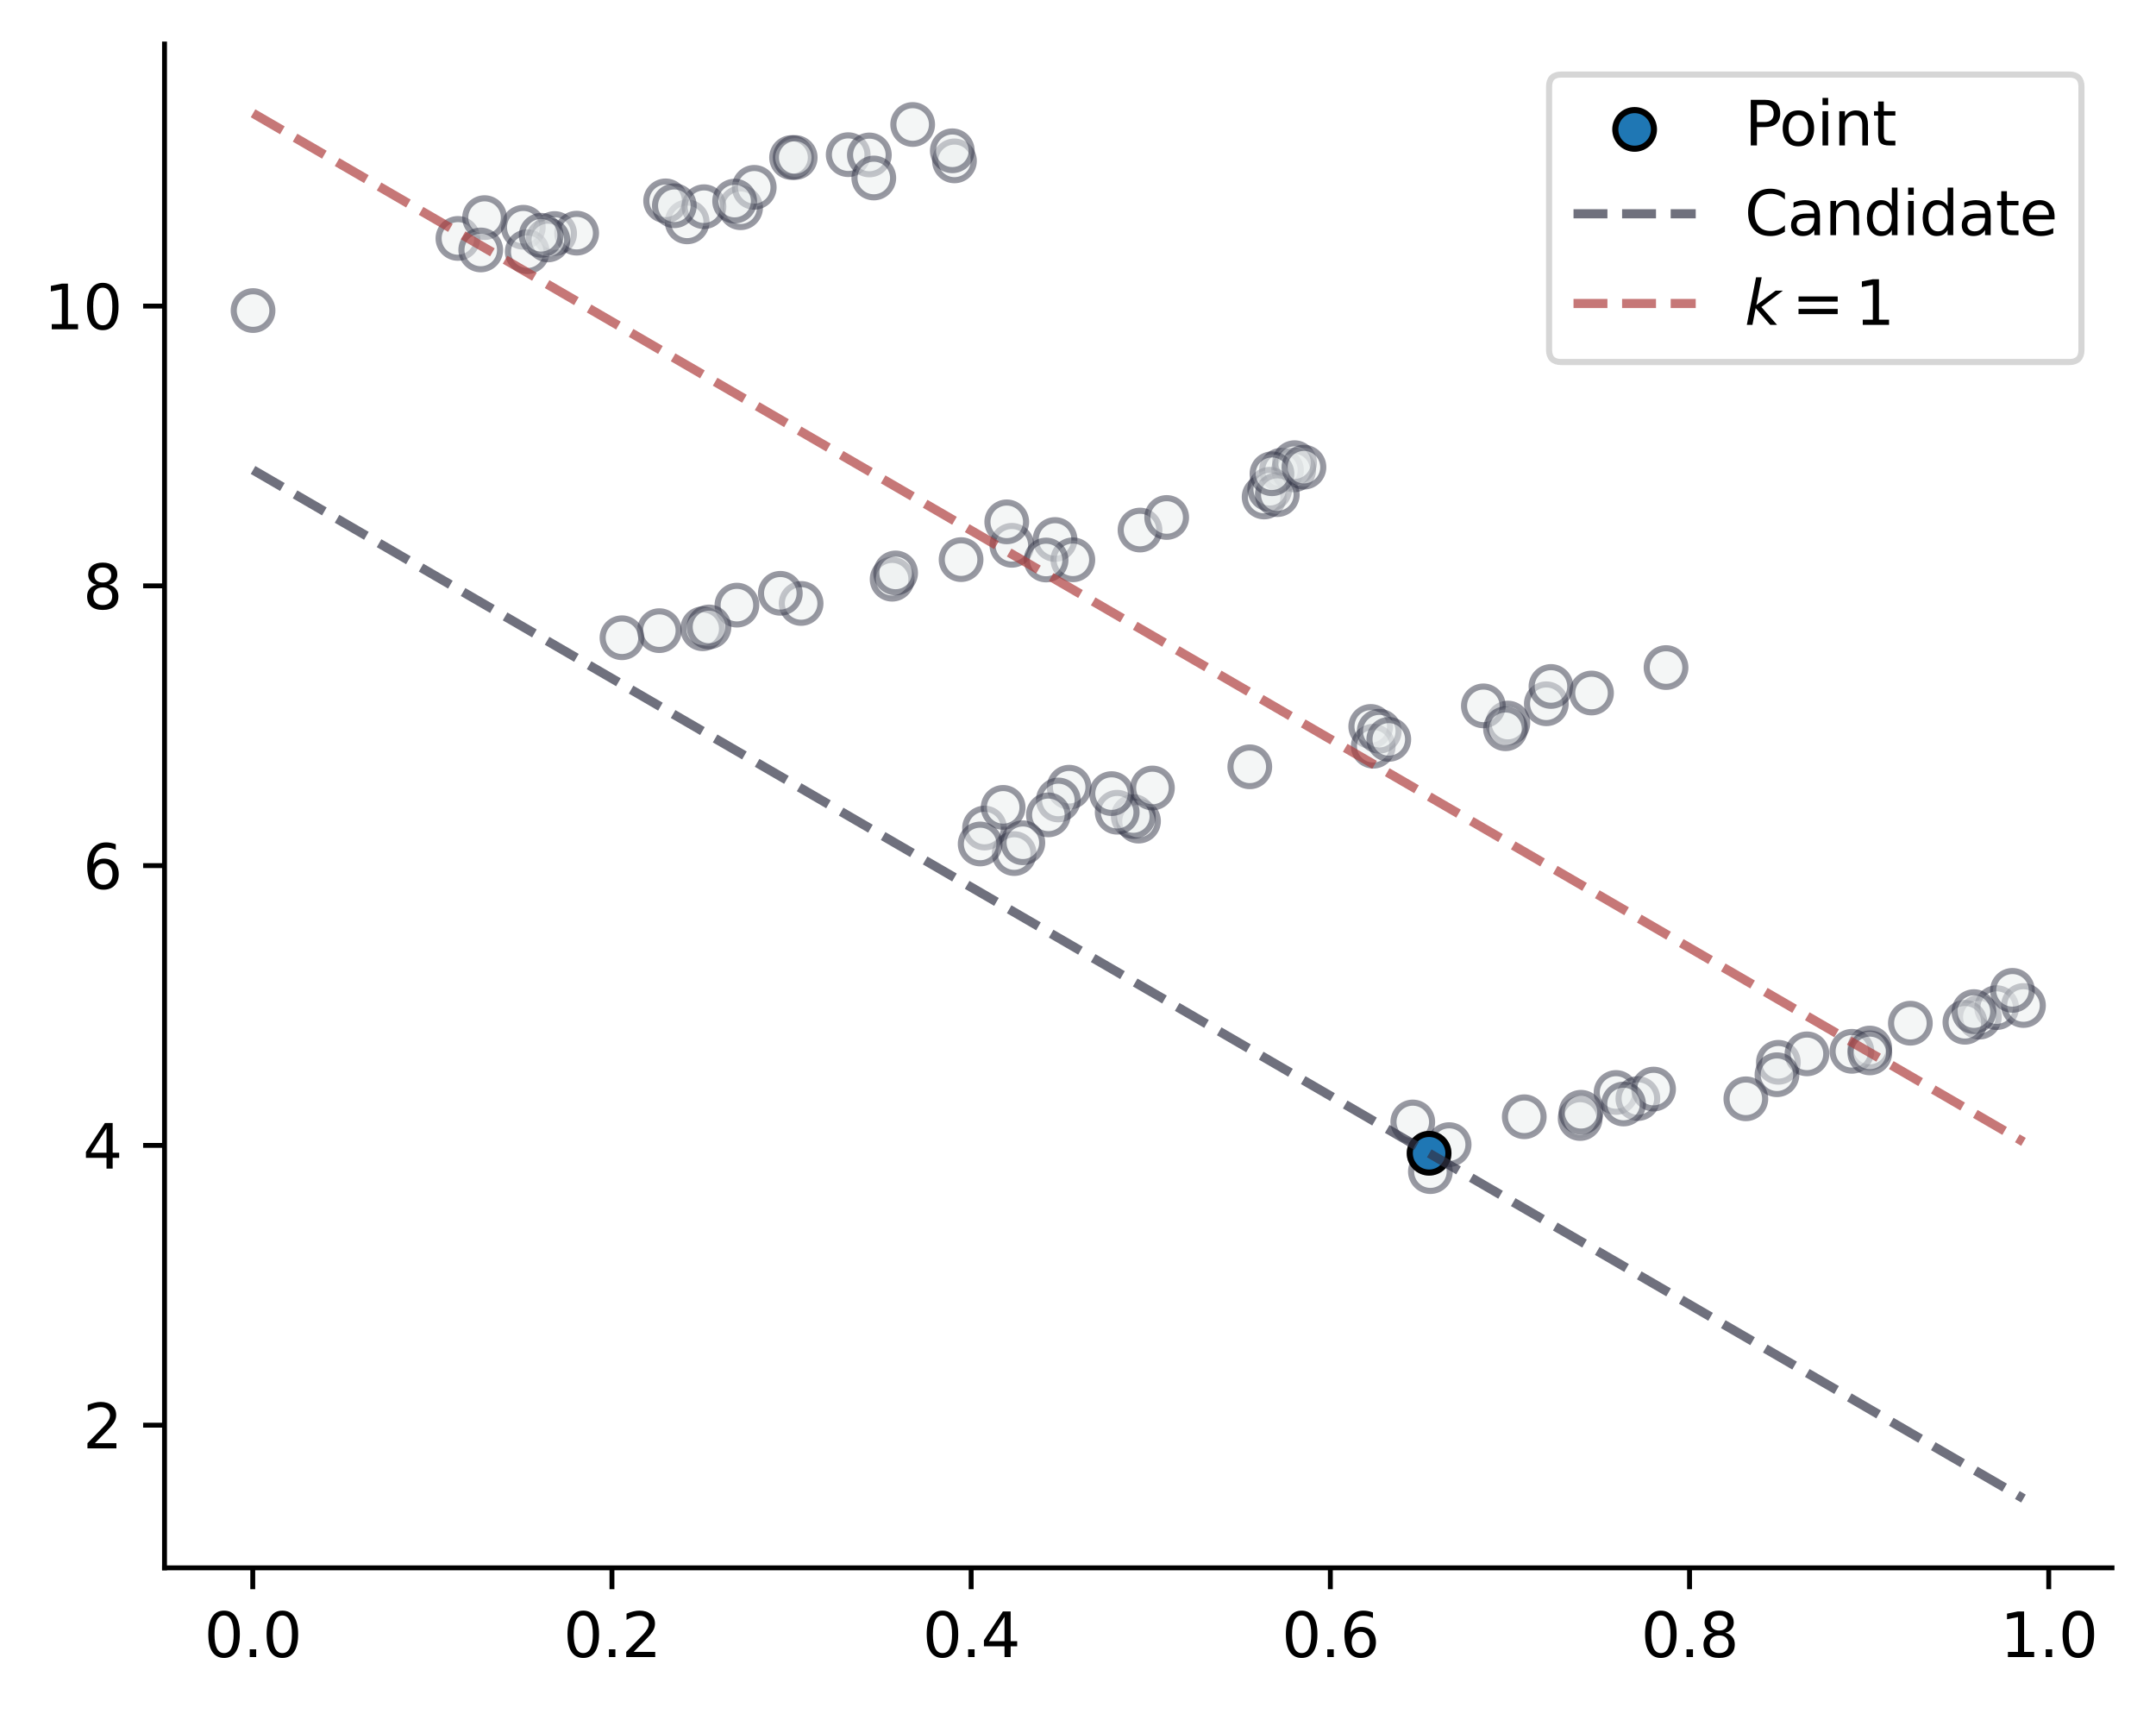 <?xml version="1.0" encoding="utf-8" standalone="no"?>
<!DOCTYPE svg PUBLIC "-//W3C//DTD SVG 1.1//EN"
  "http://www.w3.org/Graphics/SVG/1.1/DTD/svg11.dtd">
<svg xmlns:xlink="http://www.w3.org/1999/xlink" width="352.835pt" height="280.398pt" viewBox="0 0 352.835 280.398" xmlns="http://www.w3.org/2000/svg" version="1.1">
 <defs>
  <style type="text/css">*{stroke-linejoin: round; stroke-linecap: butt}</style>
 </defs>
 <g id="figure_1">
  <g id="patch_1">
   <path d="M 0 280.398 
L 352.835 280.398 
L 352.835 0 
L 0 0 
z
" style="fill: #ffffff"/>
  </g>
  <g id="axes_1">
   <g id="patch_2">
    <path d="M 26.925 256.52 
L 345.635 256.52 
L 345.635 7.2 
L 26.925 7.2 
z
" style="fill: #ffffff"/>
   </g>
   <g id="PathCollection_1">
    <defs>
     <path id="m1766ad5113" d="M 0 3.162 
C 0.839 3.162 1.643 2.829 2.236 2.236 
C 2.829 1.643 3.162 0.839 3.162 0 
C 3.162 -0.839 2.829 -1.643 2.236 -2.236 
C 1.643 -2.829 0.839 -3.162 0 -3.162 
C -0.839 -3.162 -1.643 -2.829 -2.236 -2.236 
C -2.829 -1.643 -3.162 -0.839 -3.162 0 
C -3.162 0.839 -2.829 1.643 -2.236 2.236 
C -1.643 2.829 -0.839 3.162 0 3.162 
z
" style="stroke: #333446; stroke-opacity: 0.5"/>
    </defs>
    <g clip-path="url(#p999129aa6b)">
     <use xlink:href="#m1766ad5113" x="323.925" y="166.422" style="fill: #eaefef; fill-opacity: 0.5; stroke: #333446; stroke-opacity: 0.5"/>
     <use xlink:href="#m1766ad5113" x="233.877" y="188.688" style="fill: #eaefef; fill-opacity: 0.5; stroke: #333446; stroke-opacity: 0.5"/>
     <use xlink:href="#m1766ad5113" x="234.089" y="191.693" style="fill: #eaefef; fill-opacity: 0.5; stroke: #333446; stroke-opacity: 0.5"/>
     <use xlink:href="#m1766ad5113" x="312.637" y="167.411" style="fill: #eaefef; fill-opacity: 0.5; stroke: #333446; stroke-opacity: 0.5"/>
     <use xlink:href="#m1766ad5113" x="264.469" y="178.744" style="fill: #eaefef; fill-opacity: 0.5; stroke: #333446; stroke-opacity: 0.5"/>
     <use xlink:href="#m1766ad5113" x="237.155" y="187.275" style="fill: #eaefef; fill-opacity: 0.5; stroke: #333446; stroke-opacity: 0.5"/>
     <use xlink:href="#m1766ad5113" x="326.759" y="164.862" style="fill: #eaefef; fill-opacity: 0.5; stroke: #333446; stroke-opacity: 0.5"/>
     <use xlink:href="#m1766ad5113" x="258.601" y="183.001" style="fill: #eaefef; fill-opacity: 0.5; stroke: #333446; stroke-opacity: 0.5"/>
     <use xlink:href="#m1766ad5113" x="305.986" y="171.475" style="fill: #eaefef; fill-opacity: 0.5; stroke: #333446; stroke-opacity: 0.5"/>
     <use xlink:href="#m1766ad5113" x="303.068" y="172.009" style="fill: #eaefef; fill-opacity: 0.5; stroke: #333446; stroke-opacity: 0.5"/>
     <use xlink:href="#m1766ad5113" x="321.562" y="167.255" style="fill: #eaefef; fill-opacity: 0.5; stroke: #333446; stroke-opacity: 0.5"/>
     <use xlink:href="#m1766ad5113" x="291.038" y="173.808" style="fill: #eaefef; fill-opacity: 0.5; stroke: #333446; stroke-opacity: 0.5"/>
     <use xlink:href="#m1766ad5113" x="306.001" y="172.268" style="fill: #eaefef; fill-opacity: 0.5; stroke: #333446; stroke-opacity: 0.5"/>
     <use xlink:href="#m1766ad5113" x="258.734" y="181.981" style="fill: #eaefef; fill-opacity: 0.5; stroke: #333446; stroke-opacity: 0.5"/>
     <use xlink:href="#m1766ad5113" x="249.45" y="182.717" style="fill: #eaefef; fill-opacity: 0.5; stroke: #333446; stroke-opacity: 0.5"/>
     <use xlink:href="#m1766ad5113" x="323.041" y="165.513" style="fill: #eaefef; fill-opacity: 0.5; stroke: #333446; stroke-opacity: 0.5"/>
     <use xlink:href="#m1766ad5113" x="268.044" y="179.738" style="fill: #eaefef; fill-opacity: 0.5; stroke: #333446; stroke-opacity: 0.5"/>
     <use xlink:href="#m1766ad5113" x="331.148" y="164.514" style="fill: #eaefef; fill-opacity: 0.5; stroke: #333446; stroke-opacity: 0.5"/>
     <use xlink:href="#m1766ad5113" x="295.714" y="172.425" style="fill: #eaefef; fill-opacity: 0.5; stroke: #333446; stroke-opacity: 0.5"/>
     <use xlink:href="#m1766ad5113" x="290.806" y="175.842" style="fill: #eaefef; fill-opacity: 0.5; stroke: #333446; stroke-opacity: 0.5"/>
     <use xlink:href="#m1766ad5113" x="231.205" y="183.57" style="fill: #eaefef; fill-opacity: 0.5; stroke: #333446; stroke-opacity: 0.5"/>
     <use xlink:href="#m1766ad5113" x="329.343" y="162.036" style="fill: #eaefef; fill-opacity: 0.5; stroke: #333446; stroke-opacity: 0.5"/>
     <use xlink:href="#m1766ad5113" x="270.61" y="178.189" style="fill: #eaefef; fill-opacity: 0.5; stroke: #333446; stroke-opacity: 0.5"/>
     <use xlink:href="#m1766ad5113" x="285.714" y="179.781" style="fill: #eaefef; fill-opacity: 0.5; stroke: #333446; stroke-opacity: 0.5"/>
     <use xlink:href="#m1766ad5113" x="265.698" y="180.631" style="fill: #eaefef; fill-opacity: 0.5; stroke: #333446; stroke-opacity: 0.5"/>
     <use xlink:href="#m1766ad5113" x="161.124" y="135.478" style="fill: #eaefef; fill-opacity: 0.5; stroke: #333446; stroke-opacity: 0.5"/>
     <use xlink:href="#m1766ad5113" x="253.059" y="115.147" style="fill: #eaefef; fill-opacity: 0.5; stroke: #333446; stroke-opacity: 0.5"/>
     <use xlink:href="#m1766ad5113" x="186.322" y="134.348" style="fill: #eaefef; fill-opacity: 0.5; stroke: #333446; stroke-opacity: 0.5"/>
     <use xlink:href="#m1766ad5113" x="253.82" y="112.314" style="fill: #eaefef; fill-opacity: 0.5; stroke: #333446; stroke-opacity: 0.5"/>
     <use xlink:href="#m1766ad5113" x="204.531" y="125.46" style="fill: #eaefef; fill-opacity: 0.5; stroke: #333446; stroke-opacity: 0.5"/>
     <use xlink:href="#m1766ad5113" x="260.455" y="113.387" style="fill: #eaefef; fill-opacity: 0.5; stroke: #333446; stroke-opacity: 0.5"/>
     <use xlink:href="#m1766ad5113" x="246.768" y="118.303" style="fill: #eaefef; fill-opacity: 0.5; stroke: #333446; stroke-opacity: 0.5"/>
     <use xlink:href="#m1766ad5113" x="224.327" y="118.856" style="fill: #eaefef; fill-opacity: 0.5; stroke: #333446; stroke-opacity: 0.5"/>
     <use xlink:href="#m1766ad5113" x="174.974" y="128.798" style="fill: #eaefef; fill-opacity: 0.5; stroke: #333446; stroke-opacity: 0.5"/>
     <use xlink:href="#m1766ad5113" x="165.976" y="139.655" style="fill: #eaefef; fill-opacity: 0.5; stroke: #333446; stroke-opacity: 0.5"/>
     <use xlink:href="#m1766ad5113" x="173.197" y="130.886" style="fill: #eaefef; fill-opacity: 0.5; stroke: #333446; stroke-opacity: 0.5"/>
     <use xlink:href="#m1766ad5113" x="164.169" y="132.099" style="fill: #eaefef; fill-opacity: 0.5; stroke: #333446; stroke-opacity: 0.5"/>
     <use xlink:href="#m1766ad5113" x="171.569" y="133.322" style="fill: #eaefef; fill-opacity: 0.5; stroke: #333446; stroke-opacity: 0.5"/>
     <use xlink:href="#m1766ad5113" x="185.467" y="133.594" style="fill: #eaefef; fill-opacity: 0.5; stroke: #333446; stroke-opacity: 0.5"/>
     <use xlink:href="#m1766ad5113" x="242.755" y="115.49" style="fill: #eaefef; fill-opacity: 0.5; stroke: #333446; stroke-opacity: 0.5"/>
     <use xlink:href="#m1766ad5113" x="224.736" y="122.09" style="fill: #eaefef; fill-opacity: 0.5; stroke: #333446; stroke-opacity: 0.5"/>
     <use xlink:href="#m1766ad5113" x="160.408" y="138.086" style="fill: #eaefef; fill-opacity: 0.5; stroke: #333446; stroke-opacity: 0.5"/>
     <use xlink:href="#m1766ad5113" x="167.393" y="137.887" style="fill: #eaefef; fill-opacity: 0.5; stroke: #333446; stroke-opacity: 0.5"/>
     <use xlink:href="#m1766ad5113" x="272.651" y="109.222" style="fill: #eaefef; fill-opacity: 0.5; stroke: #333446; stroke-opacity: 0.5"/>
     <use xlink:href="#m1766ad5113" x="225.721" y="119.631" style="fill: #eaefef; fill-opacity: 0.5; stroke: #333446; stroke-opacity: 0.5"/>
     <use xlink:href="#m1766ad5113" x="182.832" y="132.892" style="fill: #eaefef; fill-opacity: 0.5; stroke: #333446; stroke-opacity: 0.5"/>
     <use xlink:href="#m1766ad5113" x="188.597" y="128.927" style="fill: #eaefef; fill-opacity: 0.5; stroke: #333446; stroke-opacity: 0.5"/>
     <use xlink:href="#m1766ad5113" x="246.381" y="119.238" style="fill: #eaefef; fill-opacity: 0.5; stroke: #333446; stroke-opacity: 0.5"/>
     <use xlink:href="#m1766ad5113" x="181.908" y="129.845" style="fill: #eaefef; fill-opacity: 0.5; stroke: #333446; stroke-opacity: 0.5"/>
     <use xlink:href="#m1766ad5113" x="227.28" y="120.975" style="fill: #eaefef; fill-opacity: 0.5; stroke: #333446; stroke-opacity: 0.5"/>
     <use xlink:href="#m1766ad5113" x="131.103" y="98.733" style="fill: #eaefef; fill-opacity: 0.5; stroke: #333446; stroke-opacity: 0.5"/>
     <use xlink:href="#m1766ad5113" x="107.903" y="103.183" style="fill: #eaefef; fill-opacity: 0.5; stroke: #333446; stroke-opacity: 0.5"/>
     <use xlink:href="#m1766ad5113" x="186.567" y="86.725" style="fill: #eaefef; fill-opacity: 0.5; stroke: #333446; stroke-opacity: 0.5"/>
     <use xlink:href="#m1766ad5113" x="190.931" y="84.666" style="fill: #eaefef; fill-opacity: 0.5; stroke: #333446; stroke-opacity: 0.5"/>
     <use xlink:href="#m1766ad5113" x="206.877" y="81.316" style="fill: #eaefef; fill-opacity: 0.5; stroke: #333446; stroke-opacity: 0.5"/>
     <use xlink:href="#m1766ad5113" x="209.717" y="76.929" style="fill: #eaefef; fill-opacity: 0.5; stroke: #333446; stroke-opacity: 0.5"/>
     <use xlink:href="#m1766ad5113" x="101.788" y="104.344" style="fill: #eaefef; fill-opacity: 0.5; stroke: #333446; stroke-opacity: 0.5"/>
     <use xlink:href="#m1766ad5113" x="127.701" y="97.073" style="fill: #eaefef; fill-opacity: 0.5; stroke: #333446; stroke-opacity: 0.5"/>
     <use xlink:href="#m1766ad5113" x="172.661" y="88.27" style="fill: #eaefef; fill-opacity: 0.5; stroke: #333446; stroke-opacity: 0.5"/>
     <use xlink:href="#m1766ad5113" x="211.721" y="76.879" style="fill: #eaefef; fill-opacity: 0.5; stroke: #333446; stroke-opacity: 0.5"/>
     <use xlink:href="#m1766ad5113" x="211.857" y="75.699" style="fill: #eaefef; fill-opacity: 0.5; stroke: #333446; stroke-opacity: 0.5"/>
     <use xlink:href="#m1766ad5113" x="165.592" y="89.219" style="fill: #eaefef; fill-opacity: 0.5; stroke: #333446; stroke-opacity: 0.5"/>
     <use xlink:href="#m1766ad5113" x="207.793" y="80.05" style="fill: #eaefef; fill-opacity: 0.5; stroke: #333446; stroke-opacity: 0.5"/>
     <use xlink:href="#m1766ad5113" x="175.575" y="91.592" style="fill: #eaefef; fill-opacity: 0.5; stroke: #333446; stroke-opacity: 0.5"/>
     <use xlink:href="#m1766ad5113" x="146" y="94.766" style="fill: #eaefef; fill-opacity: 0.5; stroke: #333446; stroke-opacity: 0.5"/>
     <use xlink:href="#m1766ad5113" x="157.284" y="91.561" style="fill: #eaefef; fill-opacity: 0.5; stroke: #333446; stroke-opacity: 0.5"/>
     <use xlink:href="#m1766ad5113" x="171.195" y="91.623" style="fill: #eaefef; fill-opacity: 0.5; stroke: #333446; stroke-opacity: 0.5"/>
     <use xlink:href="#m1766ad5113" x="164.757" y="85.381" style="fill: #eaefef; fill-opacity: 0.5; stroke: #333446; stroke-opacity: 0.5"/>
     <use xlink:href="#m1766ad5113" x="209.036" y="80.927" style="fill: #eaefef; fill-opacity: 0.5; stroke: #333446; stroke-opacity: 0.5"/>
     <use xlink:href="#m1766ad5113" x="208.161" y="77.511" style="fill: #eaefef; fill-opacity: 0.5; stroke: #333446; stroke-opacity: 0.5"/>
     <use xlink:href="#m1766ad5113" x="146.572" y="93.741" style="fill: #eaefef; fill-opacity: 0.5; stroke: #333446; stroke-opacity: 0.5"/>
     <use xlink:href="#m1766ad5113" x="213.396" y="76.435" style="fill: #eaefef; fill-opacity: 0.5; stroke: #333446; stroke-opacity: 0.5"/>
     <use xlink:href="#m1766ad5113" x="120.599" y="99.008" style="fill: #eaefef; fill-opacity: 0.5; stroke: #333446; stroke-opacity: 0.5"/>
     <use xlink:href="#m1766ad5113" x="115" y="102.875" style="fill: #eaefef; fill-opacity: 0.5; stroke: #333446; stroke-opacity: 0.5"/>
     <use xlink:href="#m1766ad5113" x="116.029" y="102.578" style="fill: #eaefef; fill-opacity: 0.5; stroke: #333446; stroke-opacity: 0.5"/>
     <use xlink:href="#m1766ad5113" x="90.765" y="38.212" style="fill: #eaefef; fill-opacity: 0.5; stroke: #333446; stroke-opacity: 0.5"/>
     <use xlink:href="#m1766ad5113" x="121.201" y="33.986" style="fill: #eaefef; fill-opacity: 0.5; stroke: #333446; stroke-opacity: 0.5"/>
     <use xlink:href="#m1766ad5113" x="149.362" y="20.369" style="fill: #eaefef; fill-opacity: 0.5; stroke: #333446; stroke-opacity: 0.5"/>
     <use xlink:href="#m1766ad5113" x="41.412" y="50.812" style="fill: #eaefef; fill-opacity: 0.5; stroke: #333446; stroke-opacity: 0.5"/>
     <use xlink:href="#m1766ad5113" x="156.199" y="26.322" style="fill: #eaefef; fill-opacity: 0.5; stroke: #333446; stroke-opacity: 0.5"/>
     <use xlink:href="#m1766ad5113" x="85.638" y="37.182" style="fill: #eaefef; fill-opacity: 0.5; stroke: #333446; stroke-opacity: 0.5"/>
     <use xlink:href="#m1766ad5113" x="155.849" y="24.673" style="fill: #eaefef; fill-opacity: 0.5; stroke: #333446; stroke-opacity: 0.5"/>
     <use xlink:href="#m1766ad5113" x="112.459" y="36.298" style="fill: #eaefef; fill-opacity: 0.5; stroke: #333446; stroke-opacity: 0.5"/>
     <use xlink:href="#m1766ad5113" x="138.809" y="25.306" style="fill: #eaefef; fill-opacity: 0.5; stroke: #333446; stroke-opacity: 0.5"/>
     <use xlink:href="#m1766ad5113" x="108.932" y="32.864" style="fill: #eaefef; fill-opacity: 0.5; stroke: #333446; stroke-opacity: 0.5"/>
     <use xlink:href="#m1766ad5113" x="115.206" y="33.821" style="fill: #eaefef; fill-opacity: 0.5; stroke: #333446; stroke-opacity: 0.5"/>
     <use xlink:href="#m1766ad5113" x="74.939" y="39.01" style="fill: #eaefef; fill-opacity: 0.5; stroke: #333446; stroke-opacity: 0.5"/>
     <use xlink:href="#m1766ad5113" x="110.357" y="33.662" style="fill: #eaefef; fill-opacity: 0.5; stroke: #333446; stroke-opacity: 0.5"/>
     <use xlink:href="#m1766ad5113" x="129.542" y="25.775" style="fill: #eaefef; fill-opacity: 0.5; stroke: #333446; stroke-opacity: 0.5"/>
     <use xlink:href="#m1766ad5113" x="142.274" y="25.351" style="fill: #eaefef; fill-opacity: 0.5; stroke: #333446; stroke-opacity: 0.5"/>
     <use xlink:href="#m1766ad5113" x="130.137" y="25.769" style="fill: #eaefef; fill-opacity: 0.5; stroke: #333446; stroke-opacity: 0.5"/>
     <use xlink:href="#m1766ad5113" x="123.433" y="30.653" style="fill: #eaefef; fill-opacity: 0.5; stroke: #333446; stroke-opacity: 0.5"/>
     <use xlink:href="#m1766ad5113" x="142.999" y="29.124" style="fill: #eaefef; fill-opacity: 0.5; stroke: #333446; stroke-opacity: 0.5"/>
     <use xlink:href="#m1766ad5113" x="79.301" y="35.607" style="fill: #eaefef; fill-opacity: 0.5; stroke: #333446; stroke-opacity: 0.5"/>
     <use xlink:href="#m1766ad5113" x="120.227" y="32.901" style="fill: #eaefef; fill-opacity: 0.5; stroke: #333446; stroke-opacity: 0.5"/>
     <use xlink:href="#m1766ad5113" x="94.372" y="38.147" style="fill: #eaefef; fill-opacity: 0.5; stroke: #333446; stroke-opacity: 0.5"/>
     <use xlink:href="#m1766ad5113" x="86.287" y="41.184" style="fill: #eaefef; fill-opacity: 0.5; stroke: #333446; stroke-opacity: 0.5"/>
     <use xlink:href="#m1766ad5113" x="89.662" y="39.258" style="fill: #eaefef; fill-opacity: 0.5; stroke: #333446; stroke-opacity: 0.5"/>
     <use xlink:href="#m1766ad5113" x="88.565" y="38.493" style="fill: #eaefef; fill-opacity: 0.5; stroke: #333446; stroke-opacity: 0.5"/>
     <use xlink:href="#m1766ad5113" x="78.678" y="40.896" style="fill: #eaefef; fill-opacity: 0.5; stroke: #333446; stroke-opacity: 0.5"/>
    </g>
   </g>
   <g id="PathCollection_2">
    <defs>
     <path id="ma40981d7eb" d="M 0 3.162 
C 0.839 3.162 1.643 2.829 2.236 2.236 
C 2.829 1.643 3.162 0.839 3.162 0 
C 3.162 -0.839 2.829 -1.643 2.236 -2.236 
C 1.643 -2.829 0.839 -3.162 0 -3.162 
C -0.839 -3.162 -1.643 -2.829 -2.236 -2.236 
C -2.829 -1.643 -3.162 -0.839 -3.162 0 
C -3.162 0.839 -2.829 1.643 -2.236 2.236 
C -1.643 2.829 -0.839 3.162 0 3.162 
z
" style="stroke: #000000"/>
    </defs>
    <g clip-path="url(#p999129aa6b)">
     <use xlink:href="#ma40981d7eb" x="233.877" y="188.688" style="fill: #1f77b4; stroke: #000000"/>
    </g>
   </g>
   <g id="matplotlib.axis_1">
    <g id="xtick_1">
     <g id="line2d_1">
      <defs>
       <path id="mb86e550374" d="M 0 0 
L 0 3.5 
" style="stroke: #000000; stroke-width: 0.8"/>
      </defs>
      <g>
       <use xlink:href="#mb86e550374" x="41.365" y="256.52" style="stroke: #000000; stroke-width: 0.8"/>
      </g>
     </g>
     <g id="text_1">
      <!-- 0.0 -->
      <g transform="translate(33.413 271.118) scale(0.1 -0.1)">
       <defs>
        <path id="DejaVuSans-30" d="M 2034 4250 
Q 1547 4250 1301 3770 
Q 1056 3291 1056 2328 
Q 1056 1369 1301 889 
Q 1547 409 2034 409 
Q 2525 409 2770 889 
Q 3016 1369 3016 2328 
Q 3016 3291 2770 3770 
Q 2525 4250 2034 4250 
z
M 2034 4750 
Q 2819 4750 3233 4129 
Q 3647 3509 3647 2328 
Q 3647 1150 3233 529 
Q 2819 -91 2034 -91 
Q 1250 -91 836 529 
Q 422 1150 422 2328 
Q 422 3509 836 4129 
Q 1250 4750 2034 4750 
z
" transform="scale(0.016)"/>
        <path id="DejaVuSans-2e" d="M 684 794 
L 1344 794 
L 1344 0 
L 684 0 
L 684 794 
z
" transform="scale(0.016)"/>
       </defs>
       <use xlink:href="#DejaVuSans-30"/>
       <use xlink:href="#DejaVuSans-2e" x="63.623"/>
       <use xlink:href="#DejaVuSans-30" x="95.41"/>
      </g>
     </g>
    </g>
    <g id="xtick_2">
     <g id="line2d_2">
      <g>
       <use xlink:href="#mb86e550374" x="100.148" y="256.52" style="stroke: #000000; stroke-width: 0.8"/>
      </g>
     </g>
     <g id="text_2">
      <!-- 0.2 -->
      <g transform="translate(92.196 271.118) scale(0.1 -0.1)">
       <defs>
        <path id="DejaVuSans-32" d="M 1228 531 
L 3431 531 
L 3431 0 
L 469 0 
L 469 531 
Q 828 903 1448 1529 
Q 2069 2156 2228 2338 
Q 2531 2678 2651 2914 
Q 2772 3150 2772 3378 
Q 2772 3750 2511 3984 
Q 2250 4219 1831 4219 
Q 1534 4219 1204 4116 
Q 875 4013 500 3803 
L 500 4441 
Q 881 4594 1212 4672 
Q 1544 4750 1819 4750 
Q 2544 4750 2975 4387 
Q 3406 4025 3406 3419 
Q 3406 3131 3298 2873 
Q 3191 2616 2906 2266 
Q 2828 2175 2409 1742 
Q 1991 1309 1228 531 
z
" transform="scale(0.016)"/>
       </defs>
       <use xlink:href="#DejaVuSans-30"/>
       <use xlink:href="#DejaVuSans-2e" x="63.623"/>
       <use xlink:href="#DejaVuSans-32" x="95.41"/>
      </g>
     </g>
    </g>
    <g id="xtick_3">
     <g id="line2d_3">
      <g>
       <use xlink:href="#mb86e550374" x="158.931" y="256.52" style="stroke: #000000; stroke-width: 0.8"/>
      </g>
     </g>
     <g id="text_3">
      <!-- 0.4 -->
      <g transform="translate(150.98 271.118) scale(0.1 -0.1)">
       <defs>
        <path id="DejaVuSans-34" d="M 2419 4116 
L 825 1625 
L 2419 1625 
L 2419 4116 
z
M 2253 4666 
L 3047 4666 
L 3047 1625 
L 3713 1625 
L 3713 1100 
L 3047 1100 
L 3047 0 
L 2419 0 
L 2419 1100 
L 313 1100 
L 313 1709 
L 2253 4666 
z
" transform="scale(0.016)"/>
       </defs>
       <use xlink:href="#DejaVuSans-30"/>
       <use xlink:href="#DejaVuSans-2e" x="63.623"/>
       <use xlink:href="#DejaVuSans-34" x="95.41"/>
      </g>
     </g>
    </g>
    <g id="xtick_4">
     <g id="line2d_4">
      <g>
       <use xlink:href="#mb86e550374" x="217.715" y="256.52" style="stroke: #000000; stroke-width: 0.8"/>
      </g>
     </g>
     <g id="text_4">
      <!-- 0.6 -->
      <g transform="translate(209.763 271.118) scale(0.1 -0.1)">
       <defs>
        <path id="DejaVuSans-36" d="M 2113 2584 
Q 1688 2584 1439 2293 
Q 1191 2003 1191 1497 
Q 1191 994 1439 701 
Q 1688 409 2113 409 
Q 2538 409 2786 701 
Q 3034 994 3034 1497 
Q 3034 2003 2786 2293 
Q 2538 2584 2113 2584 
z
M 3366 4563 
L 3366 3988 
Q 3128 4100 2886 4159 
Q 2644 4219 2406 4219 
Q 1781 4219 1451 3797 
Q 1122 3375 1075 2522 
Q 1259 2794 1537 2939 
Q 1816 3084 2150 3084 
Q 2853 3084 3261 2657 
Q 3669 2231 3669 1497 
Q 3669 778 3244 343 
Q 2819 -91 2113 -91 
Q 1303 -91 875 529 
Q 447 1150 447 2328 
Q 447 3434 972 4092 
Q 1497 4750 2381 4750 
Q 2619 4750 2861 4703 
Q 3103 4656 3366 4563 
z
" transform="scale(0.016)"/>
       </defs>
       <use xlink:href="#DejaVuSans-30"/>
       <use xlink:href="#DejaVuSans-2e" x="63.623"/>
       <use xlink:href="#DejaVuSans-36" x="95.41"/>
      </g>
     </g>
    </g>
    <g id="xtick_5">
     <g id="line2d_5">
      <g>
       <use xlink:href="#mb86e550374" x="276.498" y="256.52" style="stroke: #000000; stroke-width: 0.8"/>
      </g>
     </g>
     <g id="text_5">
      <!-- 0.8 -->
      <g transform="translate(268.547 271.118) scale(0.1 -0.1)">
       <defs>
        <path id="DejaVuSans-38" d="M 2034 2216 
Q 1584 2216 1326 1975 
Q 1069 1734 1069 1313 
Q 1069 891 1326 650 
Q 1584 409 2034 409 
Q 2484 409 2743 651 
Q 3003 894 3003 1313 
Q 3003 1734 2745 1975 
Q 2488 2216 2034 2216 
z
M 1403 2484 
Q 997 2584 770 2862 
Q 544 3141 544 3541 
Q 544 4100 942 4425 
Q 1341 4750 2034 4750 
Q 2731 4750 3128 4425 
Q 3525 4100 3525 3541 
Q 3525 3141 3298 2862 
Q 3072 2584 2669 2484 
Q 3125 2378 3379 2068 
Q 3634 1759 3634 1313 
Q 3634 634 3220 271 
Q 2806 -91 2034 -91 
Q 1263 -91 848 271 
Q 434 634 434 1313 
Q 434 1759 690 2068 
Q 947 2378 1403 2484 
z
M 1172 3481 
Q 1172 3119 1398 2916 
Q 1625 2713 2034 2713 
Q 2441 2713 2670 2916 
Q 2900 3119 2900 3481 
Q 2900 3844 2670 4047 
Q 2441 4250 2034 4250 
Q 1625 4250 1398 4047 
Q 1172 3844 1172 3481 
z
" transform="scale(0.016)"/>
       </defs>
       <use xlink:href="#DejaVuSans-30"/>
       <use xlink:href="#DejaVuSans-2e" x="63.623"/>
       <use xlink:href="#DejaVuSans-38" x="95.41"/>
      </g>
     </g>
    </g>
    <g id="xtick_6">
     <g id="line2d_6">
      <g>
       <use xlink:href="#mb86e550374" x="335.282" y="256.52" style="stroke: #000000; stroke-width: 0.8"/>
      </g>
     </g>
     <g id="text_6">
      <!-- 1.0 -->
      <g transform="translate(327.33 271.118) scale(0.1 -0.1)">
       <defs>
        <path id="DejaVuSans-31" d="M 794 531 
L 1825 531 
L 1825 4091 
L 703 3866 
L 703 4441 
L 1819 4666 
L 2450 4666 
L 2450 531 
L 3481 531 
L 3481 0 
L 794 0 
L 794 531 
z
" transform="scale(0.016)"/>
       </defs>
       <use xlink:href="#DejaVuSans-31"/>
       <use xlink:href="#DejaVuSans-2e" x="63.623"/>
       <use xlink:href="#DejaVuSans-30" x="95.41"/>
      </g>
     </g>
    </g>
   </g>
   <g id="matplotlib.axis_2">
    <g id="ytick_1">
     <g id="line2d_7">
      <defs>
       <path id="medfcdd903b" d="M 0 0 
L -3.5 0 
" style="stroke: #000000; stroke-width: 0.8"/>
      </defs>
      <g>
       <use xlink:href="#medfcdd903b" x="26.925" y="233.176" style="stroke: #000000; stroke-width: 0.8"/>
      </g>
     </g>
     <g id="text_7">
      <!-- 2 -->
      <g transform="translate(13.562 236.975) scale(0.1 -0.1)">
       <use xlink:href="#DejaVuSans-32"/>
      </g>
     </g>
    </g>
    <g id="ytick_2">
     <g id="line2d_8">
      <g>
       <use xlink:href="#medfcdd903b" x="26.925" y="187.401" style="stroke: #000000; stroke-width: 0.8"/>
      </g>
     </g>
     <g id="text_8">
      <!-- 4 -->
      <g transform="translate(13.562 191.2) scale(0.1 -0.1)">
       <use xlink:href="#DejaVuSans-34"/>
      </g>
     </g>
    </g>
    <g id="ytick_3">
     <g id="line2d_9">
      <g>
       <use xlink:href="#medfcdd903b" x="26.925" y="141.626" style="stroke: #000000; stroke-width: 0.8"/>
      </g>
     </g>
     <g id="text_9">
      <!-- 6 -->
      <g transform="translate(13.562 145.425) scale(0.1 -0.1)">
       <use xlink:href="#DejaVuSans-36"/>
      </g>
     </g>
    </g>
    <g id="ytick_4">
     <g id="line2d_10">
      <g>
       <use xlink:href="#medfcdd903b" x="26.925" y="95.85" style="stroke: #000000; stroke-width: 0.8"/>
      </g>
     </g>
     <g id="text_10">
      <!-- 8 -->
      <g transform="translate(13.562 99.65) scale(0.1 -0.1)">
       <use xlink:href="#DejaVuSans-38"/>
      </g>
     </g>
    </g>
    <g id="ytick_5">
     <g id="line2d_11">
      <g>
       <use xlink:href="#medfcdd903b" x="26.925" y="50.075" style="stroke: #000000; stroke-width: 0.8"/>
      </g>
     </g>
     <g id="text_11">
      <!-- 10 -->
      <g transform="translate(7.2 53.874) scale(0.1 -0.1)">
       <use xlink:href="#DejaVuSans-31"/>
       <use xlink:href="#DejaVuSans-30" x="63.623"/>
      </g>
     </g>
    </g>
   </g>
   <g id="line2d_12">
    <path d="M 41.412 76.894 
L 44.338 78.594 
L 47.265 80.294 
L 50.192 81.994 
L 53.118 83.694 
L 56.045 85.394 
L 58.972 87.094 
L 61.898 88.794 
L 64.825 90.494 
L 67.751 92.194 
L 70.678 93.894 
L 73.605 95.594 
L 76.531 97.294 
L 79.458 98.993 
L 82.385 100.693 
L 85.311 102.393 
L 88.238 104.093 
L 91.165 105.793 
L 94.091 107.493 
L 97.018 109.193 
L 99.944 110.893 
L 102.871 112.593 
L 105.798 114.293 
L 108.724 115.993 
L 111.651 117.693 
L 114.578 119.393 
L 117.504 121.093 
L 120.431 122.792 
L 123.357 124.492 
L 126.284 126.192 
L 129.211 127.892 
L 132.137 129.592 
L 135.064 131.292 
L 137.991 132.992 
L 140.917 134.692 
L 143.844 136.392 
L 146.77 138.092 
L 149.697 139.792 
L 152.624 141.492 
L 155.55 143.192 
L 158.477 144.892 
L 161.404 146.591 
L 164.33 148.291 
L 167.257 149.991 
L 170.184 151.691 
L 173.11 153.391 
L 176.037 155.091 
L 178.963 156.791 
L 181.89 158.491 
L 184.817 160.191 
L 187.743 161.891 
L 190.67 163.591 
L 193.597 165.291 
L 196.523 166.991 
L 199.45 168.691 
L 202.376 170.39 
L 205.303 172.09 
L 208.23 173.79 
L 211.156 175.49 
L 214.083 177.19 
L 217.01 178.89 
L 219.936 180.59 
L 222.863 182.29 
L 225.79 183.99 
L 228.716 185.69 
L 231.643 187.39 
L 234.569 189.09 
L 237.496 190.79 
L 240.423 192.489 
L 243.349 194.189 
L 246.276 195.889 
L 249.203 197.589 
L 252.129 199.289 
L 255.056 200.989 
L 257.982 202.689 
L 260.909 204.389 
L 263.836 206.089 
L 266.762 207.789 
L 269.689 209.489 
L 272.616 211.189 
L 275.542 212.889 
L 278.469 214.589 
L 281.395 216.288 
L 284.322 217.988 
L 287.249 219.688 
L 290.175 221.388 
L 293.102 223.088 
L 296.029 224.788 
L 298.955 226.488 
L 301.882 228.188 
L 304.809 229.888 
L 307.735 231.588 
L 310.662 233.288 
L 313.588 234.988 
L 316.515 236.688 
L 319.442 238.388 
L 322.368 240.087 
L 325.295 241.787 
L 328.222 243.487 
L 331.148 245.187 
" clip-path="url(#p999129aa6b)" style="fill: none; stroke-dasharray: 5.55,2.4; stroke-dashoffset: 0; stroke: #333446; stroke-opacity: 0.7; stroke-width: 1.5"/>
   </g>
   <g id="line2d_13">
    <path d="M 41.412 18.533 
L 44.338 20.233 
L 47.265 21.933 
L 50.192 23.633 
L 53.118 25.332 
L 56.045 27.032 
L 58.972 28.732 
L 61.898 30.432 
L 64.825 32.132 
L 67.751 33.832 
L 70.678 35.532 
L 73.605 37.232 
L 76.531 38.932 
L 79.458 40.632 
L 82.385 42.332 
L 85.311 44.032 
L 88.238 45.732 
L 91.165 47.432 
L 94.091 49.131 
L 97.018 50.831 
L 99.944 52.531 
L 102.871 54.231 
L 105.798 55.931 
L 108.724 57.631 
L 111.651 59.331 
L 114.578 61.031 
L 117.504 62.731 
L 120.431 64.431 
L 123.357 66.131 
L 126.284 67.831 
L 129.211 69.531 
L 132.137 71.231 
L 135.064 72.93 
L 137.991 74.63 
L 140.917 76.33 
L 143.844 78.03 
L 146.77 79.73 
L 149.697 81.43 
L 152.624 83.13 
L 155.55 84.83 
L 158.477 86.53 
L 161.404 88.23 
L 164.33 89.93 
L 167.257 91.63 
L 170.184 93.33 
L 173.11 95.029 
L 176.037 96.729 
L 178.963 98.429 
L 181.89 100.129 
L 184.817 101.829 
L 187.743 103.529 
L 190.67 105.229 
L 193.597 106.929 
L 196.523 108.629 
L 199.45 110.329 
L 202.376 112.029 
L 205.303 113.729 
L 208.23 115.429 
L 211.156 117.129 
L 214.083 118.828 
L 217.01 120.528 
L 219.936 122.228 
L 222.863 123.928 
L 225.79 125.628 
L 228.716 127.328 
L 231.643 129.028 
L 234.569 130.728 
L 237.496 132.428 
L 240.423 134.128 
L 243.349 135.828 
L 246.276 137.528 
L 249.203 139.228 
L 252.129 140.928 
L 255.056 142.627 
L 257.982 144.327 
L 260.909 146.027 
L 263.836 147.727 
L 266.762 149.427 
L 269.689 151.127 
L 272.616 152.827 
L 275.542 154.527 
L 278.469 156.227 
L 281.395 157.927 
L 284.322 159.627 
L 287.249 161.327 
L 290.175 163.027 
L 293.102 164.727 
L 296.029 166.426 
L 298.955 168.126 
L 301.882 169.826 
L 304.809 171.526 
L 307.735 173.226 
L 310.662 174.926 
L 313.588 176.626 
L 316.515 178.326 
L 319.442 180.026 
L 322.368 181.726 
L 325.295 183.426 
L 328.222 185.126 
L 331.148 186.826 
" clip-path="url(#p999129aa6b)" style="fill: none; stroke-dasharray: 5.55,2.4; stroke-dashoffset: 0; stroke: #af3e3e; stroke-opacity: 0.7; stroke-width: 1.5"/>
   </g>
   <g id="patch_3">
    <path d="M 26.925 256.52 
L 26.925 7.2 
" style="fill: none; stroke: #000000; stroke-width: 0.8; stroke-linejoin: miter; stroke-linecap: square"/>
   </g>
   <g id="patch_4">
    <path d="M 26.925 256.52 
L 345.635 256.52 
" style="fill: none; stroke: #000000; stroke-width: 0.8; stroke-linejoin: miter; stroke-linecap: square"/>
   </g>
   <g id="legend_1">
    <g id="patch_5">
     <path d="M 255.51 59.234 
L 338.635 59.234 
Q 340.635 59.234 340.635 57.234 
L 340.635 14.2 
Q 340.635 12.2 338.635 12.2 
L 255.51 12.2 
Q 253.51 12.2 253.51 14.2 
L 253.51 57.234 
Q 253.51 59.234 255.51 59.234 
z
" style="fill: #ffffff; opacity: 0.8; stroke: #cccccc; stroke-linejoin: miter"/>
    </g>
    <g id="PathCollection_3">
     <g>
      <use xlink:href="#ma40981d7eb" x="267.51" y="21.173" style="fill: #1f77b4; stroke: #000000"/>
     </g>
    </g>
    <g id="text_12">
     <!-- Point -->
     <g transform="translate(285.51 23.798) scale(0.1 -0.1)">
      <defs>
       <path id="DejaVuSans-50" d="M 1259 4147 
L 1259 2394 
L 2053 2394 
Q 2494 2394 2734 2622 
Q 2975 2850 2975 3272 
Q 2975 3691 2734 3919 
Q 2494 4147 2053 4147 
L 1259 4147 
z
M 628 4666 
L 2053 4666 
Q 2838 4666 3239 4311 
Q 3641 3956 3641 3272 
Q 3641 2581 3239 2228 
Q 2838 1875 2053 1875 
L 1259 1875 
L 1259 0 
L 628 0 
L 628 4666 
z
" transform="scale(0.016)"/>
       <path id="DejaVuSans-6f" d="M 1959 3097 
Q 1497 3097 1228 2736 
Q 959 2375 959 1747 
Q 959 1119 1226 758 
Q 1494 397 1959 397 
Q 2419 397 2687 759 
Q 2956 1122 2956 1747 
Q 2956 2369 2687 2733 
Q 2419 3097 1959 3097 
z
M 1959 3584 
Q 2709 3584 3137 3096 
Q 3566 2609 3566 1747 
Q 3566 888 3137 398 
Q 2709 -91 1959 -91 
Q 1206 -91 779 398 
Q 353 888 353 1747 
Q 353 2609 779 3096 
Q 1206 3584 1959 3584 
z
" transform="scale(0.016)"/>
       <path id="DejaVuSans-69" d="M 603 3500 
L 1178 3500 
L 1178 0 
L 603 0 
L 603 3500 
z
M 603 4863 
L 1178 4863 
L 1178 4134 
L 603 4134 
L 603 4863 
z
" transform="scale(0.016)"/>
       <path id="DejaVuSans-6e" d="M 3513 2113 
L 3513 0 
L 2938 0 
L 2938 2094 
Q 2938 2591 2744 2837 
Q 2550 3084 2163 3084 
Q 1697 3084 1428 2787 
Q 1159 2491 1159 1978 
L 1159 0 
L 581 0 
L 581 3500 
L 1159 3500 
L 1159 2956 
Q 1366 3272 1645 3428 
Q 1925 3584 2291 3584 
Q 2894 3584 3203 3211 
Q 3513 2838 3513 2113 
z
" transform="scale(0.016)"/>
       <path id="DejaVuSans-74" d="M 1172 4494 
L 1172 3500 
L 2356 3500 
L 2356 3053 
L 1172 3053 
L 1172 1153 
Q 1172 725 1289 603 
Q 1406 481 1766 481 
L 2356 481 
L 2356 0 
L 1766 0 
Q 1100 0 847 248 
Q 594 497 594 1153 
L 594 3053 
L 172 3053 
L 172 3500 
L 594 3500 
L 594 4494 
L 1172 4494 
z
" transform="scale(0.016)"/>
      </defs>
      <use xlink:href="#DejaVuSans-50"/>
      <use xlink:href="#DejaVuSans-6f" x="56.678"/>
      <use xlink:href="#DejaVuSans-69" x="117.859"/>
      <use xlink:href="#DejaVuSans-6e" x="145.643"/>
      <use xlink:href="#DejaVuSans-74" x="209.021"/>
     </g>
    </g>
    <g id="line2d_14">
     <path d="M 257.51 34.977 
L 267.51 34.977 
L 277.51 34.977 
" style="fill: none; stroke-dasharray: 5.55,2.4; stroke-dashoffset: 0; stroke: #333446; stroke-opacity: 0.7; stroke-width: 1.5"/>
    </g>
    <g id="text_13">
     <!-- Candidate -->
     <g transform="translate(285.51 38.477) scale(0.1 -0.1)">
      <defs>
       <path id="DejaVuSans-43" d="M 4122 4306 
L 4122 3641 
Q 3803 3938 3442 4084 
Q 3081 4231 2675 4231 
Q 1875 4231 1450 3742 
Q 1025 3253 1025 2328 
Q 1025 1406 1450 917 
Q 1875 428 2675 428 
Q 3081 428 3442 575 
Q 3803 722 4122 1019 
L 4122 359 
Q 3791 134 3420 21 
Q 3050 -91 2638 -91 
Q 1578 -91 968 557 
Q 359 1206 359 2328 
Q 359 3453 968 4101 
Q 1578 4750 2638 4750 
Q 3056 4750 3426 4639 
Q 3797 4528 4122 4306 
z
" transform="scale(0.016)"/>
       <path id="DejaVuSans-61" d="M 2194 1759 
Q 1497 1759 1228 1600 
Q 959 1441 959 1056 
Q 959 750 1161 570 
Q 1363 391 1709 391 
Q 2188 391 2477 730 
Q 2766 1069 2766 1631 
L 2766 1759 
L 2194 1759 
z
M 3341 1997 
L 3341 0 
L 2766 0 
L 2766 531 
Q 2569 213 2275 61 
Q 1981 -91 1556 -91 
Q 1019 -91 701 211 
Q 384 513 384 1019 
Q 384 1609 779 1909 
Q 1175 2209 1959 2209 
L 2766 2209 
L 2766 2266 
Q 2766 2663 2505 2880 
Q 2244 3097 1772 3097 
Q 1472 3097 1187 3025 
Q 903 2953 641 2809 
L 641 3341 
Q 956 3463 1253 3523 
Q 1550 3584 1831 3584 
Q 2591 3584 2966 3190 
Q 3341 2797 3341 1997 
z
" transform="scale(0.016)"/>
       <path id="DejaVuSans-64" d="M 2906 2969 
L 2906 4863 
L 3481 4863 
L 3481 0 
L 2906 0 
L 2906 525 
Q 2725 213 2448 61 
Q 2172 -91 1784 -91 
Q 1150 -91 751 415 
Q 353 922 353 1747 
Q 353 2572 751 3078 
Q 1150 3584 1784 3584 
Q 2172 3584 2448 3432 
Q 2725 3281 2906 2969 
z
M 947 1747 
Q 947 1113 1208 752 
Q 1469 391 1925 391 
Q 2381 391 2643 752 
Q 2906 1113 2906 1747 
Q 2906 2381 2643 2742 
Q 2381 3103 1925 3103 
Q 1469 3103 1208 2742 
Q 947 2381 947 1747 
z
" transform="scale(0.016)"/>
       <path id="DejaVuSans-65" d="M 3597 1894 
L 3597 1613 
L 953 1613 
Q 991 1019 1311 708 
Q 1631 397 2203 397 
Q 2534 397 2845 478 
Q 3156 559 3463 722 
L 3463 178 
Q 3153 47 2828 -22 
Q 2503 -91 2169 -91 
Q 1331 -91 842 396 
Q 353 884 353 1716 
Q 353 2575 817 3079 
Q 1281 3584 2069 3584 
Q 2775 3584 3186 3129 
Q 3597 2675 3597 1894 
z
M 3022 2063 
Q 3016 2534 2758 2815 
Q 2500 3097 2075 3097 
Q 1594 3097 1305 2825 
Q 1016 2553 972 2059 
L 3022 2063 
z
" transform="scale(0.016)"/>
      </defs>
      <use xlink:href="#DejaVuSans-43"/>
      <use xlink:href="#DejaVuSans-61" x="69.824"/>
      <use xlink:href="#DejaVuSans-6e" x="131.104"/>
      <use xlink:href="#DejaVuSans-64" x="194.482"/>
      <use xlink:href="#DejaVuSans-69" x="257.959"/>
      <use xlink:href="#DejaVuSans-64" x="285.742"/>
      <use xlink:href="#DejaVuSans-61" x="349.219"/>
      <use xlink:href="#DejaVuSans-74" x="410.498"/>
      <use xlink:href="#DejaVuSans-65" x="449.707"/>
     </g>
    </g>
    <g id="line2d_15">
     <path d="M 257.51 49.655 
L 267.51 49.655 
L 277.51 49.655 
" style="fill: none; stroke-dasharray: 5.55,2.4; stroke-dashoffset: 0; stroke: #af3e3e; stroke-opacity: 0.7; stroke-width: 1.5"/>
    </g>
    <g id="text_14">
     <!-- $k=1$ -->
     <g transform="translate(285.51 53.155) scale(0.1 -0.1)">
      <defs>
       <path id="DejaVuSans-Oblique-6b" d="M 1172 4863 
L 1747 4863 
L 1197 2028 
L 3169 3500 
L 3916 3500 
L 1716 1825 
L 3322 0 
L 2625 0 
L 1131 1709 
L 800 0 
L 225 0 
L 1172 4863 
z
" transform="scale(0.016)"/>
       <path id="DejaVuSans-3d" d="M 678 2906 
L 4684 2906 
L 4684 2381 
L 678 2381 
L 678 2906 
z
M 678 1631 
L 4684 1631 
L 4684 1100 
L 678 1100 
L 678 1631 
z
" transform="scale(0.016)"/>
      </defs>
      <use xlink:href="#DejaVuSans-Oblique-6b" transform="translate(0 0.016)"/>
      <use xlink:href="#DejaVuSans-3d" transform="translate(77.393 0.016)"/>
      <use xlink:href="#DejaVuSans-31" transform="translate(180.664 0.016)"/>
     </g>
    </g>
   </g>
  </g>
 </g>
 <defs>
  <clipPath id="p999129aa6b">
   <rect x="26.925" y="7.2" width="318.71" height="249.32"/>
  </clipPath>
 </defs>
</svg>
